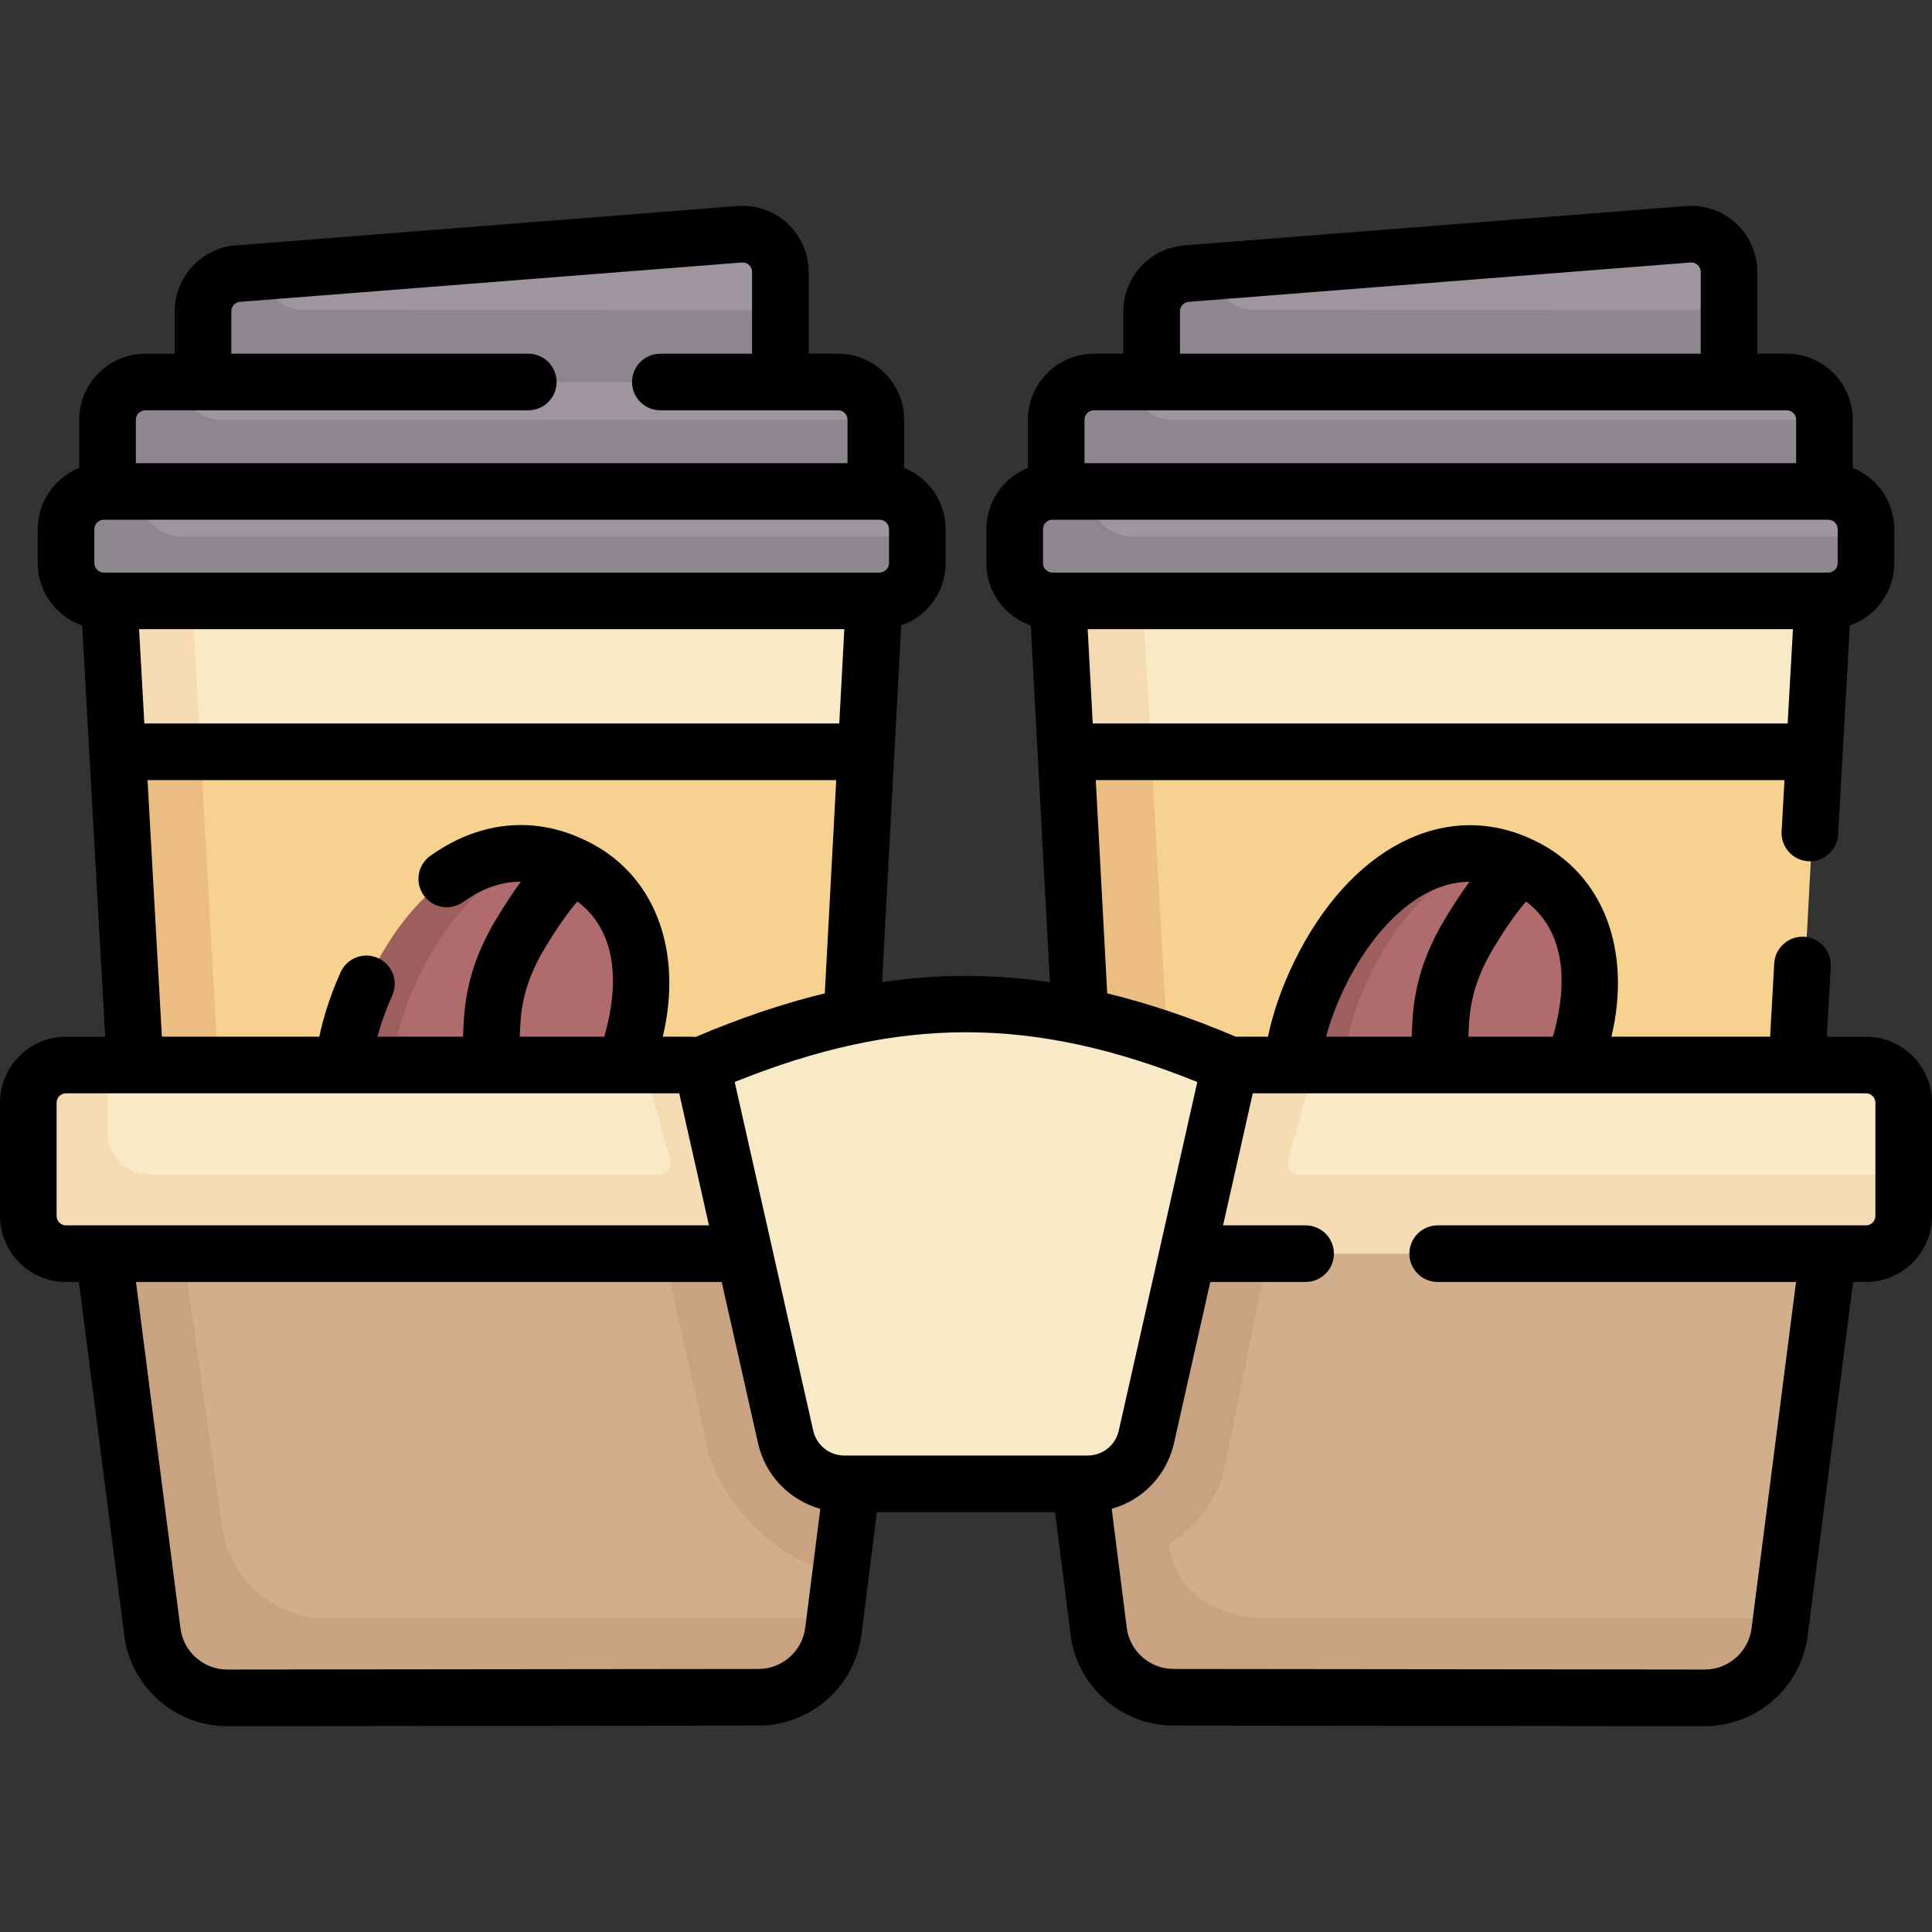 <svg id="Capa_1" enable-background="new 0 0 512 512" height="512" viewBox="0 0 512 512" width="512" xmlns="http://www.w3.org/2000/svg"><rect x="0" y="0" width="512" height="512" fill="#333333" stroke="none"/><g><g><g><path d="m447.93 62.083-126.295 9.905-5.083 1.44c-5.204.408-9.218 4.75-9.218 9.969l-.598 19.864 148.671-1.025 3.304-20v-10.183c.001-5.831-4.968-10.426-10.781-9.97z" fill="#9e959e"/><path d="m458.712 82.238v20h-153v-19.75c0-5.22 4.01-9.56 9.22-9.97l6.703-.529c-.056 4.401 4.035 9.941 10.065 10.108z" fill="#8e868e"/><path d="m474.011 101.238h-179.599l-2.179 1c-5.523 0-10 4.477-10 10l.33 18h199.046l2.402-14v-5c0-5.523-4.477-10-10-10z" fill="#9e959e"/><path d="m484.012 111.238v19l-98.953 5.619-104.647-5.619v-19c0-5.523 4.477-10 10-10h10c0 5.523 4.477 10 10 10z" fill="#8e868e"/><path d="m481.442 199.238-7.63 142.06-182.79-.03 1.23-100.218-9.18-41.812 105.18-6.078z" fill="#f6d190"/><path d="m483.612 158.738-2.17 40.5h-198.37l3.125-18.849-5.385-21.481z" fill="#f9eac7"/><g><path d="m313.022 341.268h-22l-7.95-142.03 6.37-4.097 15.63 4.097z" fill="#ecbd83"/><path d="m302.812 158.908 2.26 40.33h-22l-2.26-40.33z" fill="#f4dbb3"/></g><path d="m352.582 259.738c-11.884 24.595-13.021 48.538 8.112 58.749s41.756-4.417 53.639-29.012c10.529-21.792 10.665-44.096-4.14-55.999 0 0-4.891-1.253-7.3-2.417-2.673-1.291-4.599-3.547-7.239-4.073-18.231-3.639-32.691 11.268-43.072 32.752z" fill="#b06c6c"/><path d="m373.692 318.488c2.44 1.18 4.86 2.02 7.27 2.56-6.51 1.46-13.36.78-20.27-2.56-21.13-10.21-22.49-35.46-10.6-60.05 10.51-21.76 27.86-35.72 46.36-31.58-13.41 2.98-25.36 15.02-33.36 31.58-11.89 24.59-10.53 49.84 10.6 60.05z" fill="#9d5e5e"/><path d="m485.011 130.238h-204.599l-.151.353c-5.523 0-10 4.477-10 10l.018 7.367c0 5.523 4.477 10 10 10l203.732.119c5.523 0 10-4.477 10-10l1-1.839v-6c0-5.523-4.477-10-10-10z" fill="#9e959e"/><path d="m495.012 142.238v7c0 5.52-4.48 10-10 10h-205.6c-5.52 0-10-4.48-10-10v-9c0-5.52 4.48-10 10-10h9c0 6.63 5.37 12 12 12z" fill="#8e868e"/></g><path d="m484.352 332.238-12.664 100.066c-.108.854-.269 1.69-.479 2.505 0 0-12.397 12.542-21.601 12.553l-136.264-1.925c-10.07.013-18.579-7.464-19.862-17.452l-12.369-95.748 100.792-5.977z" fill="#d2af8c"/><g><path d="m196.018 62.083-126.295 9.906-5.083 1.44c-5.204.408-9.218 4.75-9.218 9.969l-.598 19.864 148.671-1.025 3.304-20v-10.184c0-5.831-4.968-10.426-10.781-9.97z" fill="#9e959e"/><path d="m206.8 82.238v20h-153v-19.75c0-5.22 4.01-9.56 9.22-9.97l6.703-.529c-.056 4.401 4.035 9.941 10.065 10.108z" fill="#8e868e"/><path d="m222.099 101.238h-179.599l-2.179 1c-5.523 0-10 4.477-10 10l.33 18h199.046l2.402-14v-5c0-5.523-4.477-10-10-10z" fill="#9e959e"/><path d="m232.1 111.238v19l-98.953 5.619-104.647-5.619v-19c0-5.523 4.477-10 10-10h10c0 5.523 4.477 10 10 10z" fill="#8e868e"/><path d="m229.53 199.238-7.63 142.06-182.79-.03 1.229-100.218-9.179-41.812 105.179-6.078z" fill="#f6d190"/><path d="m231.7 158.738-2.17 40.5h-198.37l3.124-18.849-5.384-21.481z" fill="#f9eac7"/><g><path d="m61.11 341.268h-22l-7.95-142.03 6.37-4.097 15.63 4.097z" fill="#ecbd83"/><path d="m50.9 158.908 2.26 40.33h-22l-2.26-40.33z" fill="#f4dbb3"/></g><path d="m100.67 259.738c-11.884 24.595-13.021 48.538 8.112 58.749s41.756-4.417 53.639-29.012c10.529-21.792 10.665-44.096-4.14-55.999 0 0-4.891-1.253-7.3-2.417-2.673-1.291-4.599-3.547-7.239-4.073-18.231-3.639-32.692 11.268-43.072 32.752z" fill="#b06c6c"/><path d="m121.78 318.488c2.44 1.18 4.86 2.02 7.27 2.56-6.51 1.46-13.36.78-20.27-2.56-21.13-10.21-22.49-35.46-10.6-60.05 10.51-21.76 27.86-35.72 46.36-31.58-13.41 2.98-25.36 15.02-33.36 31.58-11.89 24.59-10.53 49.84 10.6 60.05z" fill="#9d5e5e"/><path d="m233.099 130.238h-204.599l-.151.353c-5.523 0-10 4.477-10 10l.018 7.367c0 5.523 4.477 10 10 10l203.732.119c5.523 0 10-4.477 10-10l1-1.839v-6c0-5.523-4.477-10-10-10z" fill="#9e959e"/><path d="m243.1 142.238v7c0 5.52-4.48 10-10 10h-205.6c-5.52 0-10-4.48-10-10v-9c0-5.52 4.48-10 10-10h9c0 6.63 5.37 12 12 12z" fill="#8e868e"/></g><path d="m233.507 332.238-14.653 68.665 5.033 7.346-3.044 24.055c-.108.854-.269 1.69-.479 2.505 0 0-12.397 12.542-21.601 12.553l-136.264-1.925c-10.07.013-18.579-7.464-19.862-17.452l-12.369-95.748 100.792-5.977z" fill="#d2af8c"/><g fill="#c9a281"><path d="m337.505 428.928c-14.06.01-25.863-5.694-27.693-19.634 0 0-.237-.068.758-.684 6.872-4.251 11.985-11.157 13.88-19.562l11.67-56.81h-42.685l-8.03-4.161-7.05 4.161 12.88 100.26c1.28 9.99 9.79 17.46 19.86 17.45l140.78-.16c9.2-.01 17.09-6.28 19.33-14.98l.914-5.919z"/><path d="m233.51 332.238-10.639 84.037c-14.6 0-32.111-17.987-35.321-32.227l-12.35-54.86z"/><path d="m220.36 434.808c-2.24 8.7-10.13 14.97-19.33 14.98l-140.78.16c-10.07.01-18.58-7.46-19.86-17.45l-12.88-100.26 7.05-4.161 14.03 4.161 10.29 72.34c1.83 13.94 13.72 24.36 27.78 24.35l133.7-.12z"/></g><path d="m19.532 330.389 472.624.809c5.523 0 10-4.477 10-10l2.344-3.96v-25c0-5.523-4.477-10-10-10h-153.13l-85.37 5.05-85.37-5.05h-148.13l-3.206 1.326c-5.523 0-10 4.477-10 10l.239 26.826c-.001 5.522 4.476 9.999 9.999 9.999z" fill="#f9eac7"/><path d="m341.318 307.579 7.052-25.341h-177.74l7.052 25.341c.422 1.876-1.004 3.659-2.927 3.659h-135.255c-6.075 0-11-4.925-11-11v-18h-11c-5.523 0-10 4.477-10 10v30c0 5.523 4.477 10 10 10h164.38 148.24 164.38c5.523 0 10-4.477 10-10v-11h-160.255c-1.922 0-3.349-1.783-2.927-3.659z" fill="#f4dbb3"/><path d="m186 282.238c50-21.511 90-21.511 140 0l-22.188 98.516c-1.644 7.299-8.127 12.484-15.609 12.484h-64.406c-7.482 0-13.965-5.185-15.609-12.484z" fill="#f9eac7"/></g><path d="m494.5 274.737h-10.376l1.04-18.581c.231-4.135-2.934-7.676-7.069-7.907-4.123-.222-7.676 2.933-7.907 7.069l-1.087 19.419h-42.061c5.445-22.864-2.049-43.427-20.732-52.147-23.204-11.087-48.697 1.98-63.482 32.58-3.186 6.594-5.455 13.154-6.802 19.567h-8.091c-.128 0-.253.013-.38.019-11.789-4.996-23.092-8.828-34.132-11.501l-3.031-56.518h182.517l-.761 13.589c-.231 4.135 2.934 7.676 7.069 7.907.143.008.284.012.426.012 3.95 0 7.258-3.088 7.481-7.081l3.102-55.408c6.843-2.379 11.775-8.876 11.775-16.519v-9c0-7.352-4.563-13.647-11-16.235v-12.766c0-9.649-7.851-17.5-17.5-17.5h-7.799v-21.684c0-4.864-2.048-9.547-5.619-12.849-3.572-3.302-8.403-4.977-13.25-4.597l-133 10.432c-9.046.708-16.132 8.372-16.132 17.446v11.253h-7.8c-9.649 0-17.5 7.851-17.5 17.5v12.766c-6.437 2.587-11 8.883-11 16.235v9c0 7.64 4.93 14.136 11.769 16.517l5.07 94.523c-14.925-2.199-29.555-2.199-44.48 0l5.07-94.523c6.839-2.381 11.769-8.876 11.769-16.517v-9c0-7.352-4.563-13.647-11-16.235v-12.766c0-9.649-7.851-17.5-17.5-17.5h-7.8v-21.685c0-4.864-2.048-9.547-5.619-12.849s-8.404-4.977-13.249-4.597l-133 10.432c-9.046.709-16.132 8.372-16.132 17.446v11.253h-7.797c-9.649 0-17.5 7.851-17.5 17.5v12.766c-6.437 2.587-11 8.883-11 16.235v9c0 7.643 4.933 14.14 11.776 16.519l6.1 108.981h-10.376c-9.649 0-17.5 7.851-17.5 17.5v30c0 9.649 7.851 17.5 17.5 17.5h3.409l12.039 93.714c1.758 13.687 13.48 23.996 27.274 23.996h.035l140.778-.155c13.8-.018 25.514-10.355 27.248-24.047l4.114-32.508h47.206l4.114 32.508c1.733 13.691 13.447 24.029 27.249 24.047l140.776.155h.035c13.794 0 25.518-10.311 27.276-23.996l12.039-93.714h3.409c9.649 0 17.5-7.851 17.5-17.5v-30c-.001-9.65-7.852-17.501-17.501-17.501zm-10-137c1.378 0 2.5 1.122 2.5 2.5v9c0 1.378-1.122 2.5-2.5 2.5h-205.599c-1.378 0-2.5-1.122-2.5-2.5v-9c0-1.378 1.122-2.5 2.5-2.5zm-194.914 54-1.341-25h186.902l-1.399 25zm23.115-109.253c0-1.296 1.012-2.391 2.304-2.492l133-10.432c.951-.07 1.594.38 1.893.657.3.277.803.884.803 1.835v21.685h-138zm-22.8 26.253h183.599c1.378 0 2.5 1.122 2.5 2.5v11.5h-188.599v-11.5c0-1.378 1.121-2.5 2.5-2.5zm121.631 166h-22.401c.263-6.413.548-13.336 6.768-23.675 3.155-5.213 5.864-9.096 8.525-12.169 12.449 9.384 9.909 26.244 7.108 35.844zm-55.2-13.041c6.797-14.068 18.845-27.941 33.086-28.012-2.032 2.76-4.113 5.913-6.352 9.613-7.956 13.125-8.692 22.963-8.952 31.44h-22.683c1.131-4.255 2.763-8.617 4.901-13.041zm-39.033 25.041-20.804 92.368c-.879 3.905-4.29 6.632-8.292 6.632h-64.405c-4.003 0-7.413-2.728-8.292-6.632l-20.804-92.368c43.631-17.569 78.965-17.569 122.597 0zm-84.2-149c1.378 0 2.5 1.122 2.5 2.5v9c0 1.378-1.122 2.5-2.5 2.5h-205.599c-1.378 0-2.5-1.122-2.5-2.5v-9c0-1.378 1.122-2.5 2.5-2.5zm-196.245 29h186.901l-1.341 25h-184.161zm1.646-58h101.5c4.142 0 7.5-3.358 7.5-7.5s-3.358-7.5-7.5-7.5h-78.701v-11.253c0-1.296 1.012-2.391 2.305-2.492l133-10.432c.951-.069 1.593.379 1.893.657.3.277.803.884.803 1.835v21.685h-24.3c-4.142 0-7.5 3.358-7.5 7.5s3.358 7.5 7.5 7.5h47.099c1.378 0 2.5 1.122 2.5 2.5v11.5h-188.599v-11.5c0-1.378 1.122-2.5 2.5-2.5zm.593 98h182.517l-3.031 56.518c-11.082 2.683-22.429 6.534-34.266 11.558-.388-.13-7.444-.059-8.673-.076 5.448-22.873-2.054-43.448-20.759-52.157-13.496-6.438-27.994-4.943-40.849 4.232-3.372 2.406-4.154 7.09-1.748 10.461s7.09 4.155 10.461 1.748c5.049-3.603 10.166-5.388 15.3-5.377-2.042 2.769-4.132 5.936-6.381 9.653-7.956 13.125-8.692 22.962-8.952 31.44h-22.688c.951-3.572 2.26-7.228 3.923-10.931 1.696-3.779.008-8.217-3.771-9.914-3.779-1.698-8.218-.008-9.914 3.771-2.584 5.756-4.467 11.479-5.644 17.074h-41.72zm113.929 32.156c12.45 9.384 9.91 26.244 7.108 35.844h-22.4c.263-6.414.547-13.336 6.767-23.675 3.155-5.212 5.865-9.095 8.525-12.169zm-138.022 83.344v-30c0-1.378 1.122-2.5 2.5-2.5h162.501l7.883 35h-170.384c-1.378 0-2.5-1.121-2.5-2.5zm186.018 120.055-140.778.155c-.005 0-.011 0-.016 0-6.27 0-11.599-4.687-12.398-10.907l-11.794-91.803h155.23l9.609 42.664c1.944 8.633 8.367 15.171 16.519 17.45l-3.988 31.511c-.788 6.223-6.113 10.922-12.384 10.93zm295.982-120.055c0 1.378-1.122 2.5-2.5 2.5h-113.5c-4.142 0-7.5 3.358-7.5 7.5s3.358 7.5 7.5 7.5h94.968l-11.794 91.803c-.799 6.221-6.127 10.907-12.399 10.907-.005 0-.011 0-.016 0l-140.776-.155c-6.272-.008-11.597-4.707-12.385-10.931l-3.988-31.511c8.152-2.279 14.574-8.817 16.519-17.45l9.609-42.664h25.262c4.142 0 7.5-3.358 7.5-7.5s-3.358-7.5-7.5-7.5h-21.884l7.883-35h162.501c1.378 0 2.5 1.122 2.5 2.5z"/></g></svg>